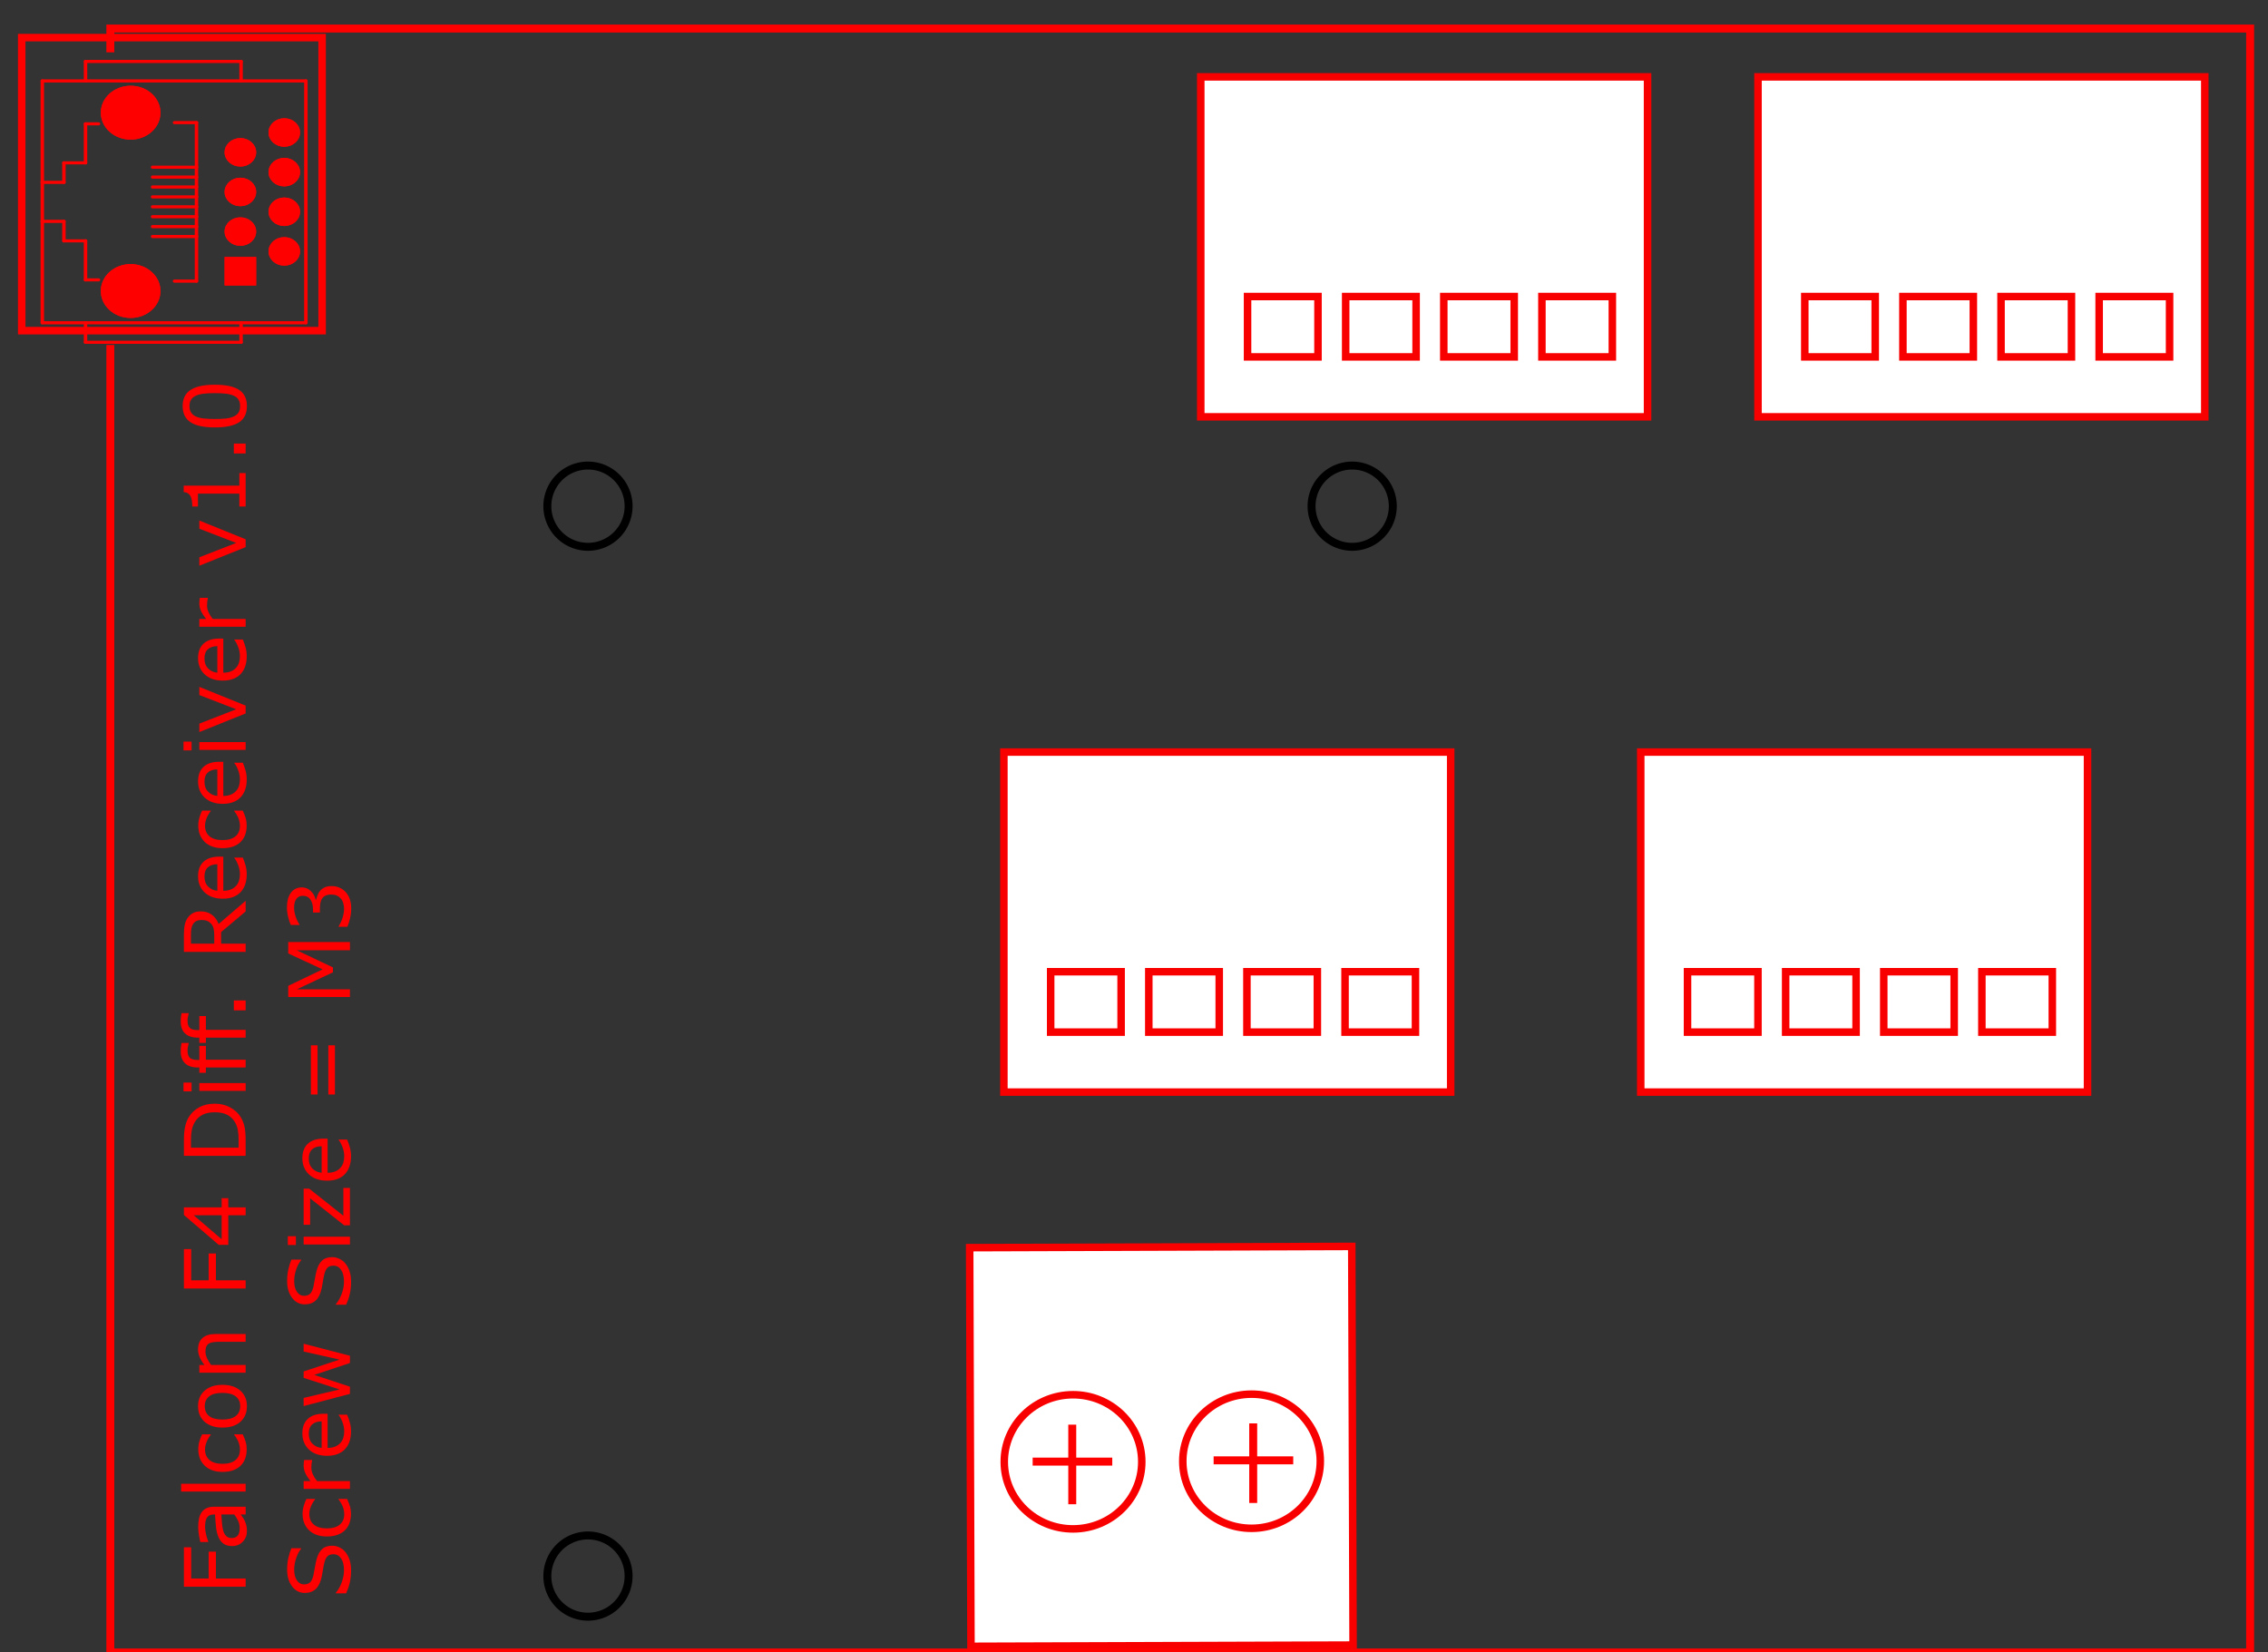 <?xml version="1.0" encoding="UTF-8" standalone="no"?>
<!-- Created with Inkscape (http://www.inkscape.org/) -->

<svg
   xmlns:dc="http://purl.org/dc/elements/1.1/"
   xmlns:cc="http://creativecommons.org/ns#"
   xmlns:rdf="http://www.w3.org/1999/02/22-rdf-syntax-ns#"
   xmlns:svg="http://www.w3.org/2000/svg"
   xmlns="http://www.w3.org/2000/svg"
   xmlns:sodipodi="http://sodipodi.sourceforge.net/DTD/sodipodi-0.dtd"
   xmlns:inkscape="http://www.inkscape.org/namespaces/inkscape"
   width="75.5mm"
   height="55mm"
   viewBox="0 0 75.5 55"
   version="1.1"
   id="svg4529"
   inkscape:version="0.92.1 r15371"
   sodipodi:docname="falcon-differential-receiver_v1.svg">
  <rect x="0" y="0" width="75.5" height="55" fill="#333333" stroke="none"/>
  <defs
     id="defs4523">
    <marker
       style="overflow:visible"
       refY="0"
       refX="0"
       orient="auto"
       id="DistanceX">
      <path
         id="path4533"
         style="stroke:#000000;stroke-width:0.5"
         d="M 3,-3 -3,3 M 0,-5 V 5"
         inkscape:connector-curvature="0" />
    </marker>
    <pattern
       y="0"
       x="0"
       width="8"
       patternUnits="userSpaceOnUse"
       id="Hatch"
       height="8">
      <path
         id="path4536"
         stroke-width="0.25"
         stroke="#000000"
         linecap="square"
         d="M8 4 l-4,4" />
      <path
         id="path4538"
         stroke-width="0.25"
         stroke="#000000"
         linecap="square"
         d="M6 2 l-4,4" />
      <path
         id="path4540"
         stroke-width="0.25"
         stroke="#000000"
         linecap="square"
         d="M4 0 l-4,4" />
    </pattern>
    <symbol
       id="*MODEL_SPACE" />
    <symbol
       id="*PAPER_SPACE" />
    <marker
       style="overflow:visible"
       refY="0"
       refX="0"
       orient="auto"
       id="DistanceX-0">
      <path
         id="path5272"
         style="stroke:#000000;stroke-width:0.5"
         d="M 3,-3 -3,3 M 0,-5 V 5"
         inkscape:connector-curvature="0" />
    </marker>
    <pattern
       y="0"
       x="0"
       width="8"
       patternUnits="userSpaceOnUse"
       id="Hatch-0"
       height="8">
      <path
         id="path5275"
         stroke-width="0.25"
         stroke="#000000"
         linecap="square"
         d="M8 4 l-4,4" />
      <path
         id="path5277"
         stroke-width="0.25"
         stroke="#000000"
         linecap="square"
         d="M6 2 l-4,4" />
      <path
         id="path5279"
         stroke-width="0.25"
         stroke="#000000"
         linecap="square"
         d="M4 0 l-4,4" />
    </pattern>
    <symbol
       id="*MODEL_SPACE-7" />
    <symbol
       id="*PAPER_SPACE-2" />
    <marker
       style="overflow:visible"
       refY="0"
       refX="0"
       orient="auto"
       id="DistanceX-09">
      <path
         id="path5423"
         style="stroke:#000000;stroke-width:0.5"
         d="M 3,-3 -3,3 M 0,-5 V 5"
         inkscape:connector-curvature="0" />
    </marker>
    <pattern
       y="0"
       x="0"
       width="8"
       patternUnits="userSpaceOnUse"
       id="Hatch-5"
       height="8">
      <path
         id="path5426"
         stroke-width="0.25"
         stroke="#000000"
         linecap="square"
         d="M8 4 l-4,4" />
      <path
         id="path5428"
         stroke-width="0.25"
         stroke="#000000"
         linecap="square"
         d="M6 2 l-4,4" />
      <path
         id="path5430"
         stroke-width="0.25"
         stroke="#000000"
         linecap="square"
         d="M4 0 l-4,4" />
    </pattern>
    <symbol
       id="*MODEL_SPACE-8" />
    <symbol
       id="*PAPER_SPACE-4" />
    <marker
       style="overflow:visible"
       refY="0"
       refX="0"
       orient="auto"
       id="DistanceX-4">
      <path
         id="path5486"
         style="stroke:#000000;stroke-width:0.5"
         d="M 3,-3 -3,3 M 0,-5 V 5"
         inkscape:connector-curvature="0" />
    </marker>
    <pattern
       y="0"
       x="0"
       width="8"
       patternUnits="userSpaceOnUse"
       id="Hatch-2"
       height="8">
      <path
         id="path5489"
         stroke-width="0.25"
         stroke="#000000"
         linecap="square"
         d="M8 4 l-4,4" />
      <path
         id="path5491"
         stroke-width="0.25"
         stroke="#000000"
         linecap="square"
         d="M6 2 l-4,4" />
      <path
         id="path5493"
         stroke-width="0.25"
         stroke="#000000"
         linecap="square"
         d="M4 0 l-4,4" />
    </pattern>
    <symbol
       id="*MODEL_SPACE-70" />
    <symbol
       id="*PAPER_SPACE-7" />
  </defs>
  <sodipodi:namedview
     id="base"
     pagecolor="#ffffff"
     bordercolor="#666666"
     borderopacity="1.0"
     inkscape:pageopacity="0.0"
     inkscape:pageshadow="2"
     inkscape:zoom="2.3734375"
     inkscape:cx="203.02443"
     inkscape:cy="152.28461"
     inkscape:document-units="mm"
     inkscape:current-layer="layer1"
     showgrid="true"
     inkscape:measure-start="1322.86,354.286"
     inkscape:measure-end="57.1429,611.429"
     inkscape:window-width="1920"
     inkscape:window-height="1017"
     inkscape:window-x="-8"
     inkscape:window-y="-8"
     inkscape:window-maximized="1"
     objecttolerance="1"
     gridtolerance="1"
     guidetolerance="1">
    <inkscape:grid
       type="xygrid"
       id="grid5317" />
  </sodipodi:namedview>
  <g
     inkscape:label="Layer 1"
     inkscape:groupmode="layer"
     id="layer1"
     transform="translate(0,-242)">
    <g
       id="g5294"
       inkscape:label="0"
       transform="matrix(0.265,0,0,0.265,6.19,-57.982)"
       style="stroke:#000000;stroke-opacity:1">
      <g
         id="g5348"
         transform="rotate(90,148.412,1160.999)">
        <rect
           transform="scale(-1,1)"
           y="1150.536"
           x="-256.606"
           height="56.126"
           width="42.709"
           id="rect4566-7-2"
           style="fill:#ffffff;fill-opacity:1;stroke:#f90000;stroke-width:0.945;stroke-miterlimit:4;stroke-dasharray:none;stroke-dashoffset:0;stroke-opacity:1" />
        <rect
           transform="scale(-1,1)"
           y="1154.958"
           x="-249.075"
           height="8.848"
           width="7.584"
           id="rect4583-84-2"
           style="fill:#ffffff;fill-opacity:1;stroke:#f90000;stroke-width:0.945;stroke-miterlimit:4;stroke-dasharray:none;stroke-dashoffset:0;stroke-opacity:1" />
        <rect
           transform="scale(-1,1)"
           y="1167.284"
           x="-249.075"
           height="8.848"
           width="7.584"
           id="rect4583-5-9-2"
           style="fill:#ffffff;fill-opacity:1;stroke:#f90000;stroke-width:0.945;stroke-miterlimit:4;stroke-dasharray:none;stroke-dashoffset:0;stroke-opacity:1" />
        <rect
           transform="scale(-1,1)"
           y="1179.61"
           x="-249.075"
           height="8.848"
           width="7.584"
           id="rect4583-4-8-3"
           style="fill:#ffffff;fill-opacity:1;stroke:#f90000;stroke-width:0.945;stroke-miterlimit:4;stroke-dasharray:none;stroke-dashoffset:0;stroke-opacity:1" />
        <rect
           transform="scale(-1,1)"
           y="1191.936"
           x="-249.075"
           height="8.848"
           width="7.584"
           id="rect4583-8-1-3"
           style="fill:#ffffff;fill-opacity:1;stroke:#f90000;stroke-width:0.945;stroke-miterlimit:4;stroke-dasharray:none;stroke-dashoffset:0;stroke-opacity:1" />
      </g>
      <g
         style="stroke:#000000;stroke-opacity:1"
         id="g5348-0"
         transform="rotate(90,188.412,1200.999)">
        <rect
           transform="scale(-1,1)"
           y="1150.536"
           x="-256.606"
           height="56.126"
           width="42.709"
           id="rect4566-7-2-8"
           style="fill:#ffffff;fill-opacity:1;stroke:#f90000;stroke-width:0.945;stroke-miterlimit:4;stroke-dasharray:none;stroke-dashoffset:0;stroke-opacity:1" />
        <rect
           transform="scale(-1,1)"
           y="1154.958"
           x="-249.075"
           height="8.848"
           width="7.584"
           id="rect4583-84-2-1"
           style="fill:#ffffff;fill-opacity:1;stroke:#f90000;stroke-width:0.945;stroke-miterlimit:4;stroke-dasharray:none;stroke-dashoffset:0;stroke-opacity:1" />
        <rect
           transform="scale(-1,1)"
           y="1167.284"
           x="-249.075"
           height="8.848"
           width="7.584"
           id="rect4583-5-9-2-4"
           style="fill:#ffffff;fill-opacity:1;stroke:#f90000;stroke-width:0.945;stroke-miterlimit:4;stroke-dasharray:none;stroke-dashoffset:0;stroke-opacity:1" />
        <rect
           transform="scale(-1,1)"
           y="1179.61"
           x="-249.075"
           height="8.848"
           width="7.584"
           id="rect4583-4-8-3-3"
           style="fill:#ffffff;fill-opacity:1;stroke:#f90000;stroke-width:0.945;stroke-miterlimit:4;stroke-dasharray:none;stroke-dashoffset:0;stroke-opacity:1" />
        <rect
           transform="scale(-1,1)"
           y="1191.936"
           x="-249.075"
           height="8.848"
           width="7.584"
           id="rect4583-8-1-3-4"
           style="fill:#ffffff;fill-opacity:1;stroke:#f90000;stroke-width:0.945;stroke-miterlimit:4;stroke-dasharray:none;stroke-dashoffset:0;stroke-opacity:1" />
      </g>
      <g
         style="stroke:#000000;stroke-opacity:1"
         id="g5348-4"
         transform="rotate(90,203.188,1130.954)">
        <rect
           transform="scale(-1,1)"
           y="1150.536"
           x="-256.606"
           height="56.126"
           width="42.709"
           id="rect4566-7-2-2"
           style="fill:#ffffff;fill-opacity:1;stroke:#f90000;stroke-width:0.945;stroke-miterlimit:4;stroke-dasharray:none;stroke-dashoffset:0;stroke-opacity:1" />
        <rect
           transform="scale(-1,1)"
           y="1154.958"
           x="-249.075"
           height="8.848"
           width="7.584"
           id="rect4583-84-2-18"
           style="fill:#ffffff;fill-opacity:1;stroke:#f90000;stroke-width:0.945;stroke-miterlimit:4;stroke-dasharray:none;stroke-dashoffset:0;stroke-opacity:1" />
        <rect
           transform="scale(-1,1)"
           y="1167.284"
           x="-249.075"
           height="8.848"
           width="7.584"
           id="rect4583-5-9-2-0"
           style="fill:#ffffff;fill-opacity:1;stroke:#f90000;stroke-width:0.945;stroke-miterlimit:4;stroke-dasharray:none;stroke-dashoffset:0;stroke-opacity:1" />
        <rect
           transform="scale(-1,1)"
           y="1179.61"
           x="-249.075"
           height="8.848"
           width="7.584"
           id="rect4583-4-8-3-5"
           style="fill:#ffffff;fill-opacity:1;stroke:#f90000;stroke-width:0.945;stroke-miterlimit:4;stroke-dasharray:none;stroke-dashoffset:0;stroke-opacity:1" />
        <rect
           transform="scale(-1,1)"
           y="1191.936"
           x="-249.075"
           height="8.848"
           width="7.584"
           id="rect4583-8-1-3-0"
           style="fill:#ffffff;fill-opacity:1;stroke:#f90000;stroke-width:0.945;stroke-miterlimit:4;stroke-dasharray:none;stroke-dashoffset:0;stroke-opacity:1" />
      </g>
      <g
         style="stroke:#000000;stroke-opacity:1"
         id="g5348-0-8"
         transform="rotate(90,238.188,1165.954)">
        <rect
           transform="scale(-1,1)"
           y="1150.536"
           x="-256.606"
           height="56.126"
           width="42.709"
           id="rect4566-7-2-8-0"
           style="fill:#ffffff;fill-opacity:1;stroke:#f90000;stroke-width:0.945;stroke-miterlimit:4;stroke-dasharray:none;stroke-dashoffset:0;stroke-opacity:1" />
        <rect
           transform="scale(-1,1)"
           y="1154.958"
           x="-249.075"
           height="8.848"
           width="7.584"
           id="rect4583-84-2-1-1"
           style="fill:#ffffff;fill-opacity:1;stroke:#f90000;stroke-width:0.945;stroke-miterlimit:4;stroke-dasharray:none;stroke-dashoffset:0;stroke-opacity:1" />
        <rect
           transform="scale(-1,1)"
           y="1167.284"
           x="-249.075"
           height="8.848"
           width="7.584"
           id="rect4583-5-9-2-4-0"
           style="fill:#ffffff;fill-opacity:1;stroke:#f90000;stroke-width:0.945;stroke-miterlimit:4;stroke-dasharray:none;stroke-dashoffset:0;stroke-opacity:1" />
        <rect
           transform="scale(-1,1)"
           y="1179.61"
           x="-249.075"
           height="8.848"
           width="7.584"
           id="rect4583-4-8-3-3-7"
           style="fill:#ffffff;fill-opacity:1;stroke:#f90000;stroke-width:0.945;stroke-miterlimit:4;stroke-dasharray:none;stroke-dashoffset:0;stroke-opacity:1" />
        <rect
           transform="scale(-1,1)"
           y="1191.936"
           x="-249.075"
           height="8.848"
           width="7.584"
           id="rect4583-8-1-3-4-7"
           style="fill:#ffffff;fill-opacity:1;stroke:#f90000;stroke-width:0.945;stroke-miterlimit:4;stroke-dasharray:none;stroke-dashoffset:0;stroke-opacity:1" />
      </g>
      <g
         transform="matrix(0,-1.96,-2.171,0,-34.52,1222.084)"
         style="fill:#ff0000;fill-opacity:1;stroke:#ff0000;stroke-width:0.2;stroke-miterlimit:4;stroke-dasharray:none;stroke-opacity:1"
         id="g40329-5-6">
        <title
           id="title40145-63-6">PART J5</title>
        <line
           id="line40151-4-2"
           style="fill:#ff0000;fill-opacity:1;stroke:#ff0000;stroke-width:0.2;stroke-linecap:round;stroke-miterlimit:4;stroke-dasharray:none;stroke-opacity:1"
           y2="-22.84"
           x2="25.27"
           y1="-22.84"
           x1="40.77"
           class="l21" />
        <line
           id="line40153-7-2"
           style="fill:#ff0000;fill-opacity:1;stroke:#ff0000;stroke-width:0.2;stroke-linecap:round;stroke-miterlimit:4;stroke-dasharray:none;stroke-opacity:1"
           y2="-19.09"
           x2="25.27"
           y1="-22.84"
           x1="25.27"
           class="l21" />
        <line
           id="line40155-2-2"
           style="fill:#ff0000;fill-opacity:1;stroke:#ff0000;stroke-width:0.2;stroke-linecap:round;stroke-miterlimit:4;stroke-dasharray:none;stroke-opacity:1"
           y2="-10.09"
           x2="25.27"
           y1="-19.09"
           x1="25.27"
           class="l21" />
        <line
           id="line40157-0-3"
           style="fill:#ff0000;fill-opacity:1;stroke:#ff0000;stroke-width:0.2;stroke-linecap:round;stroke-miterlimit:4;stroke-dasharray:none;stroke-opacity:1"
           y2="-7.59"
           x2="25.27"
           y1="-10.09"
           x1="25.27"
           class="l21" />
        <line
           id="line40159-4-6"
           style="fill:#ff0000;fill-opacity:1;stroke:#ff0000;stroke-width:0.2;stroke-linecap:round;stroke-miterlimit:4;stroke-dasharray:none;stroke-opacity:1"
           y2="-10.09"
           x2="40.77"
           y1="-7.59"
           x1="40.77"
           class="l21" />
        <line
           id="line40161-8-4"
           style="fill:#ff0000;fill-opacity:1;stroke:#ff0000;stroke-width:0.2;stroke-linecap:round;stroke-miterlimit:4;stroke-dasharray:none;stroke-opacity:1"
           y2="-19.09"
           x2="40.77"
           y1="-10.09"
           x1="40.77"
           class="l21" />
        <line
           id="line40163-5-6"
           style="fill:#ff0000;fill-opacity:1;stroke:#ff0000;stroke-width:0.2;stroke-linecap:round;stroke-miterlimit:4;stroke-dasharray:none;stroke-opacity:1"
           y2="-22.84"
           x2="40.77"
           y1="-19.09"
           x1="40.77"
           class="l21" />
        <line
           id="line40165-1-3"
           style="fill:#ff0000;fill-opacity:1;stroke:#ff0000;stroke-width:0.2;stroke-linecap:round;stroke-miterlimit:4;stroke-dasharray:none;stroke-opacity:1"
           y2="-7.59"
           x2="34.27"
           y1="-7.59"
           x1="40.77"
           class="l21" />
        <line
           id="line40167-15-2"
           style="fill:#ff0000;fill-opacity:1;stroke:#ff0000;stroke-width:0.2;stroke-linecap:round;stroke-miterlimit:4;stroke-dasharray:none;stroke-opacity:1"
           y2="-7.59"
           x2="31.77"
           y1="-7.59"
           x1="34.27"
           class="l21" />
        <line
           id="line40169-8-5"
           style="fill:#ff0000;fill-opacity:1;stroke:#ff0000;stroke-width:0.2;stroke-linecap:round;stroke-miterlimit:4;stroke-dasharray:none;stroke-opacity:1"
           y2="-7.59"
           x2="25.27"
           y1="-7.59"
           x1="31.77"
           class="l21" />
        <line
           id="line40171-7-6"
           style="fill:#ff0000;fill-opacity:1;stroke:#ff0000;stroke-width:0.2;stroke-linecap:round;stroke-miterlimit:4;stroke-dasharray:none;stroke-opacity:1"
           y2="-8.84"
           x2="34.27"
           y1="-7.59"
           x1="34.27"
           class="l21" />
        <line
           id="line40173-7-6"
           style="fill:#ff0000;fill-opacity:1;stroke:#ff0000;stroke-width:0.2;stroke-linecap:round;stroke-miterlimit:4;stroke-dasharray:none;stroke-opacity:1"
           y2="-8.84"
           x2="31.77"
           y1="-7.59"
           x1="31.77"
           class="l21" />
        <line
           id="line40175-7-5"
           style="fill:#ff0000;fill-opacity:1;stroke:#ff0000;stroke-width:0.2;stroke-linecap:round;stroke-miterlimit:4;stroke-dasharray:none;stroke-opacity:1"
           y2="-8.84"
           x2="30.52"
           y1="-8.84"
           x1="31.77"
           class="l21" />
        <line
           id="line40177-8-5"
           style="fill:#ff0000;fill-opacity:1;stroke:#ff0000;stroke-width:0.2;stroke-linecap:round;stroke-miterlimit:4;stroke-dasharray:none;stroke-opacity:1"
           y2="-10.09"
           x2="30.52"
           y1="-8.84"
           x1="30.52"
           class="l21" />
        <line
           id="line40179-9-6"
           style="fill:#ff0000;fill-opacity:1;stroke:#ff0000;stroke-width:0.2;stroke-linecap:round;stroke-miterlimit:4;stroke-dasharray:none;stroke-opacity:1"
           y2="-10.09"
           x2="28.02"
           y1="-10.09"
           x1="30.52"
           class="l21" />
        <line
           id="line40181-6-4"
           style="fill:#ff0000;fill-opacity:1;stroke:#ff0000;stroke-width:0.2;stroke-linecap:round;stroke-miterlimit:4;stroke-dasharray:none;stroke-opacity:1"
           y2="-16.51"
           x2="30.798"
           y1="-16.51"
           x1="27.94"
           class="l21" />
        <line
           id="line40183-4-2"
           style="fill:#ff0000;fill-opacity:1;stroke:#ff0000;stroke-width:0.2;stroke-linecap:round;stroke-miterlimit:4;stroke-dasharray:none;stroke-opacity:1"
           y2="-16.51"
           x2="31.433"
           y1="-16.51"
           x1="30.798"
           class="l21" />
        <line
           id="line40185-8-9"
           style="fill:#ff0000;fill-opacity:1;stroke:#ff0000;stroke-width:0.2;stroke-linecap:round;stroke-miterlimit:4;stroke-dasharray:none;stroke-opacity:1"
           y2="-16.51"
           x2="32.068"
           y1="-16.51"
           x1="31.433"
           class="l21" />
        <line
           id="line40187-76-9"
           style="fill:#ff0000;fill-opacity:1;stroke:#ff0000;stroke-width:0.2;stroke-linecap:round;stroke-miterlimit:4;stroke-dasharray:none;stroke-opacity:1"
           y2="-16.51"
           x2="32.702"
           y1="-16.51"
           x1="32.068"
           class="l21" />
        <line
           id="line40189-3-4"
           style="fill:#ff0000;fill-opacity:1;stroke:#ff0000;stroke-width:0.2;stroke-linecap:round;stroke-miterlimit:4;stroke-dasharray:none;stroke-opacity:1"
           y2="-16.51"
           x2="33.338"
           y1="-16.51"
           x1="32.702"
           class="l21" />
        <line
           id="line40191-73-5"
           style="fill:#ff0000;fill-opacity:1;stroke:#ff0000;stroke-width:0.2;stroke-linecap:round;stroke-miterlimit:4;stroke-dasharray:none;stroke-opacity:1"
           y2="-16.51"
           x2="33.972"
           y1="-16.51"
           x1="33.338"
           class="l21" />
        <line
           id="line40193-9-3"
           style="fill:#ff0000;fill-opacity:1;stroke:#ff0000;stroke-width:0.2;stroke-linecap:round;stroke-miterlimit:4;stroke-dasharray:none;stroke-opacity:1"
           y2="-16.51"
           x2="34.607"
           y1="-16.51"
           x1="33.972"
           class="l21" />
        <line
           id="line40195-0-8"
           style="fill:#ff0000;fill-opacity:1;stroke:#ff0000;stroke-width:0.2;stroke-linecap:round;stroke-miterlimit:4;stroke-dasharray:none;stroke-opacity:1"
           y2="-16.51"
           x2="38.1"
           y1="-16.51"
           x1="35.242"
           class="l21" />
        <line
           id="line40197-2-2"
           style="fill:#ff0000;fill-opacity:1;stroke:#ff0000;stroke-width:0.2;stroke-linecap:round;stroke-miterlimit:4;stroke-dasharray:none;stroke-opacity:1"
           y2="-10.09"
           x2="35.52"
           y1="-10.09"
           x1="38.02"
           class="l21" />
        <line
           id="line40199-2-3"
           style="fill:#ff0000;fill-opacity:1;stroke:#ff0000;stroke-width:0.2;stroke-linecap:round;stroke-miterlimit:4;stroke-dasharray:none;stroke-opacity:1"
           y2="-8.84"
           x2="35.52"
           y1="-10.09"
           x1="35.52"
           class="l21" />
        <line
           id="line40201-0-9"
           style="fill:#ff0000;fill-opacity:1;stroke:#ff0000;stroke-width:0.2;stroke-linecap:round;stroke-miterlimit:4;stroke-dasharray:none;stroke-opacity:1"
           y2="-8.84"
           x2="34.27"
           y1="-8.84"
           x1="35.52"
           class="l21" />
        <line
           id="line40203-7-3"
           style="fill:#ff0000;fill-opacity:1;stroke:#ff0000;stroke-width:0.2;stroke-linecap:round;stroke-miterlimit:4;stroke-dasharray:none;stroke-opacity:1"
           y2="-16.51"
           x2="33.338"
           y1="-13.97"
           x1="33.338"
           class="l21" />
        <line
           id="line40205-1-9"
           style="fill:#ff0000;fill-opacity:1;stroke:#ff0000;stroke-width:0.2;stroke-linecap:round;stroke-miterlimit:4;stroke-dasharray:none;stroke-opacity:1"
           y2="-16.51"
           x2="32.702"
           y1="-13.97"
           x1="32.702"
           class="l21" />
        <line
           id="line40207-9-3"
           style="fill:#ff0000;fill-opacity:1;stroke:#ff0000;stroke-width:0.2;stroke-linecap:round;stroke-miterlimit:4;stroke-dasharray:none;stroke-opacity:1"
           y2="-16.51"
           x2="32.068"
           y1="-13.97"
           x1="32.068"
           class="l21" />
        <line
           id="line40209-7-8"
           style="fill:#ff0000;fill-opacity:1;stroke:#ff0000;stroke-width:0.2;stroke-linecap:round;stroke-miterlimit:4;stroke-dasharray:none;stroke-opacity:1"
           y2="-16.51"
           x2="31.433"
           y1="-13.97"
           x1="31.433"
           class="l21" />
        <line
           id="line40211-5-1"
           style="fill:#ff0000;fill-opacity:1;stroke:#ff0000;stroke-width:0.2;stroke-linecap:round;stroke-miterlimit:4;stroke-dasharray:none;stroke-opacity:1"
           y2="-16.51"
           x2="30.798"
           y1="-13.97"
           x1="30.798"
           class="l21" />
        <line
           id="line40213-7-4"
           style="fill:#ff0000;fill-opacity:1;stroke:#ff0000;stroke-width:0.2;stroke-linecap:round;stroke-miterlimit:4;stroke-dasharray:none;stroke-opacity:1"
           y2="-16.51"
           x2="33.972"
           y1="-13.97"
           x1="33.972"
           class="l21" />
        <line
           id="line40215-9-8"
           style="fill:#ff0000;fill-opacity:1;stroke:#ff0000;stroke-width:0.2;stroke-linecap:round;stroke-miterlimit:4;stroke-dasharray:none;stroke-opacity:1"
           y2="-16.51"
           x2="34.607"
           y1="-13.97"
           x1="34.607"
           class="l21" />
        <line
           id="line40217-7-0"
           style="fill:#ff0000;fill-opacity:1;stroke:#ff0000;stroke-width:0.2;stroke-linecap:round;stroke-miterlimit:4;stroke-dasharray:none;stroke-opacity:1"
           y2="-16.51"
           x2="35.242"
           y1="-16.51"
           x1="34.607"
           class="l21" />
        <line
           id="line40219-5-6"
           style="fill:#ff0000;fill-opacity:1;stroke:#ff0000;stroke-width:0.2;stroke-linecap:round;stroke-miterlimit:4;stroke-dasharray:none;stroke-opacity:1"
           y2="-13.97"
           x2="35.242"
           y1="-16.51"
           x1="35.242"
           class="l21" />
        <line
           id="line40221-9-2"
           style="fill:#ff0000;fill-opacity:1;stroke:#ff0000;stroke-width:0.2;stroke-linecap:round;stroke-miterlimit:4;stroke-dasharray:none;stroke-opacity:1"
           y2="-15.24"
           x2="38.1"
           y1="-16.51"
           x1="38.1"
           class="l21" />
        <line
           id="line40223-5-6"
           style="fill:#ff0000;fill-opacity:1;stroke:#ff0000;stroke-width:0.2;stroke-linecap:round;stroke-miterlimit:4;stroke-dasharray:none;stroke-opacity:1"
           y2="-15.24"
           x2="27.94"
           y1="-16.51"
           x1="27.94"
           class="l21" />
        <line
           id="line40225-13-2"
           style="fill:#ff0000;fill-opacity:1;stroke:#ff0000;stroke-width:0.2;stroke-linecap:round;stroke-miterlimit:4;stroke-dasharray:none;stroke-opacity:1"
           y2="-10.84"
           x2="28.02"
           y1="-10.09"
           x1="28.02"
           class="l21" />
        <line
           id="line40227-7-1"
           style="fill:#ff0000;fill-opacity:1;stroke:#ff0000;stroke-width:0.2;stroke-linecap:round;stroke-miterlimit:4;stroke-dasharray:none;stroke-opacity:1"
           y2="-10.84"
           x2="38.02"
           y1="-10.09"
           x1="38.02"
           class="l21" />
        <line
           id="line40229-3-0"
           style="fill:#ff0000;fill-opacity:1;stroke:#ff0000;stroke-width:0.2;stroke-linecap:round;stroke-miterlimit:4;stroke-dasharray:none;stroke-opacity:1"
           y2="-10.09"
           x2="42.02"
           y1="-10.09"
           x1="40.77"
           class="l21" />
        <line
           id="line40231-8-2"
           style="fill:#ff0000;fill-opacity:1;stroke:#ff0000;stroke-width:0.2;stroke-linecap:round;stroke-miterlimit:4;stroke-dasharray:none;stroke-opacity:1"
           y2="-19.09"
           x2="42.02"
           y1="-10.09"
           x1="42.02"
           class="l21" />
        <line
           id="line40233-4-8"
           style="fill:#ff0000;fill-opacity:1;stroke:#ff0000;stroke-width:0.2;stroke-linecap:round;stroke-miterlimit:4;stroke-dasharray:none;stroke-opacity:1"
           y2="-19.09"
           x2="40.77"
           y1="-19.09"
           x1="42.02"
           class="l21" />
        <line
           id="line40235-8-3"
           style="fill:#ff0000;fill-opacity:1;stroke:#ff0000;stroke-width:0.2;stroke-linecap:round;stroke-miterlimit:4;stroke-dasharray:none;stroke-opacity:1"
           y2="-19.09"
           x2="24.02"
           y1="-19.09"
           x1="25.27"
           class="l21" />
        <line
           id="line40237-1-6"
           style="fill:#ff0000;fill-opacity:1;stroke:#ff0000;stroke-width:0.2;stroke-linecap:round;stroke-miterlimit:4;stroke-dasharray:none;stroke-opacity:1"
           y2="-10.09"
           x2="24.02"
           y1="-19.09"
           x1="24.02"
           class="l21" />
        <line
           id="line40239-5-7"
           style="fill:#ff0000;fill-opacity:1;stroke:#ff0000;stroke-width:0.2;stroke-linecap:round;stroke-miterlimit:4;stroke-dasharray:none;stroke-opacity:1"
           y2="-10.09"
           x2="25.27"
           y1="-10.09"
           x1="24.02"
           class="l21" />
        <rect
           style="fill:#ff0000;fill-opacity:1;stroke:#ff0000;stroke-width:0.2;stroke-miterlimit:4;stroke-dasharray:none;stroke-opacity:1"
           id="rect40241-9-3"
           transform="rotate(-180,14.287,-9.525)"
           height="1.626"
           width="1.626"
           y="-0.813"
           x="-0.813"
           class="l29" />
        <rect
           style="fill:#ff0000;fill-opacity:1;stroke:#ff0000;stroke-width:0.2;stroke-miterlimit:4;stroke-dasharray:none;stroke-opacity:1"
           id="rect40243-5-0"
           transform="rotate(-180,14.287,-9.525)"
           height="1.626"
           width="1.626"
           y="-0.813"
           x="-0.813"
           class="l30" />
        <rect
           style="fill:#ff0000;fill-opacity:1;stroke:#ff0000;stroke-width:0.2;stroke-miterlimit:4;stroke-dasharray:none;stroke-opacity:1"
           id="rect40245-4-5"
           transform="rotate(-180,14.287,-9.525)"
           height="1.422"
           width="1.422"
           y="-0.711"
           x="-0.711"
           class="l1" />
        <rect
           style="fill:#ff0000;fill-opacity:1;stroke:#ff0000;stroke-width:0.2;stroke-miterlimit:4;stroke-dasharray:none;stroke-opacity:1"
           id="rect40247-07-0"
           transform="rotate(-180,14.287,-9.525)"
           height="1.422"
           width="1.422"
           y="-0.711"
           x="-0.711"
           class="l16" />
        <circle
           style="fill:#ff0000;fill-opacity:1;stroke:#ff0000;stroke-width:0.2;stroke-miterlimit:4;stroke-dasharray:none;stroke-opacity:1"
           id="circle40249-5-5"
           r="0.406"
           cy="-19.05"
           cx="28.575"
           class="j44" />
        <circle
           style="fill:#ff0000;fill-opacity:1;stroke:#ff0000;stroke-width:0.2;stroke-miterlimit:4;stroke-dasharray:none;stroke-opacity:1"
           id="circle40251-84-3"
           r="0.813"
           cy="-21.59"
           cx="29.845"
           class="j29" />
        <circle
           style="fill:#ff0000;fill-opacity:1;stroke:#ff0000;stroke-width:0.2;stroke-miterlimit:4;stroke-dasharray:none;stroke-opacity:1"
           id="circle40253-1-8"
           r="0.813"
           cy="-21.59"
           cx="29.845"
           class="j30" />
        <circle
           style="fill:#ff0000;fill-opacity:1;stroke:#ff0000;stroke-width:0.2;stroke-miterlimit:4;stroke-dasharray:none;stroke-opacity:1"
           id="circle40255-96-1"
           r="0.711"
           cy="-21.59"
           cx="29.845"
           class="j1" />
        <circle
           style="fill:#ff0000;fill-opacity:1;stroke:#ff0000;stroke-width:0.2;stroke-miterlimit:4;stroke-dasharray:none;stroke-opacity:1"
           id="circle40257-5-8"
           r="0.711"
           cy="-21.59"
           cx="29.845"
           class="j16" />
        <circle
           style="fill:#ff0000;fill-opacity:1;stroke:#ff0000;stroke-width:0.2;stroke-miterlimit:4;stroke-dasharray:none;stroke-opacity:1"
           id="circle40259-3-3"
           r="0.406"
           cy="-21.59"
           cx="29.845"
           class="j44" />
        <circle
           style="fill:#ff0000;fill-opacity:1;stroke:#ff0000;stroke-width:0.2;stroke-miterlimit:4;stroke-dasharray:none;stroke-opacity:1"
           id="circle40261-2-8"
           r="0.813"
           cy="-19.05"
           cx="31.115"
           class="j29" />
        <circle
           style="fill:#ff0000;fill-opacity:1;stroke:#ff0000;stroke-width:0.2;stroke-miterlimit:4;stroke-dasharray:none;stroke-opacity:1"
           id="circle40263-8-0"
           r="0.813"
           cy="-19.05"
           cx="31.115"
           class="j30" />
        <circle
           style="fill:#ff0000;fill-opacity:1;stroke:#ff0000;stroke-width:0.2;stroke-miterlimit:4;stroke-dasharray:none;stroke-opacity:1"
           id="circle40265-1-5"
           r="0.711"
           cy="-19.05"
           cx="31.115"
           class="j1" />
        <circle
           style="fill:#ff0000;fill-opacity:1;stroke:#ff0000;stroke-width:0.2;stroke-miterlimit:4;stroke-dasharray:none;stroke-opacity:1"
           id="circle40267-08-8"
           r="0.711"
           cy="-19.05"
           cx="31.115"
           class="j16" />
        <circle
           style="fill:#ff0000;fill-opacity:1;stroke:#ff0000;stroke-width:0.2;stroke-miterlimit:4;stroke-dasharray:none;stroke-opacity:1"
           id="circle40269-9-0"
           r="0.406"
           cy="-19.05"
           cx="31.115"
           class="j44" />
        <circle
           style="fill:#ff0000;fill-opacity:1;stroke:#ff0000;stroke-width:0.2;stroke-miterlimit:4;stroke-dasharray:none;stroke-opacity:1"
           id="circle40271-8-0"
           r="0.813"
           cy="-21.59"
           cx="32.385"
           class="j29" />
        <circle
           style="fill:#ff0000;fill-opacity:1;stroke:#ff0000;stroke-width:0.2;stroke-miterlimit:4;stroke-dasharray:none;stroke-opacity:1"
           id="circle40273-02-4"
           r="0.813"
           cy="-21.59"
           cx="32.385"
           class="j30" />
        <circle
           style="fill:#ff0000;fill-opacity:1;stroke:#ff0000;stroke-width:0.2;stroke-miterlimit:4;stroke-dasharray:none;stroke-opacity:1"
           id="circle40275-4-5"
           r="0.711"
           cy="-21.59"
           cx="32.385"
           class="j1" />
        <circle
           style="fill:#ff0000;fill-opacity:1;stroke:#ff0000;stroke-width:0.2;stroke-miterlimit:4;stroke-dasharray:none;stroke-opacity:1"
           id="circle40277-93-4"
           r="0.711"
           cy="-21.59"
           cx="32.385"
           class="j16" />
        <circle
           style="fill:#ff0000;fill-opacity:1;stroke:#ff0000;stroke-width:0.2;stroke-miterlimit:4;stroke-dasharray:none;stroke-opacity:1"
           id="circle40279-2-8"
           r="0.406"
           cy="-21.59"
           cx="32.385"
           class="j44" />
        <circle
           style="fill:#ff0000;fill-opacity:1;stroke:#ff0000;stroke-width:0.2;stroke-miterlimit:4;stroke-dasharray:none;stroke-opacity:1"
           id="circle40281-9-3"
           r="0.813"
           cy="-19.05"
           cx="33.655"
           class="j29" />
        <circle
           style="fill:#ff0000;fill-opacity:1;stroke:#ff0000;stroke-width:0.2;stroke-miterlimit:4;stroke-dasharray:none;stroke-opacity:1"
           id="circle40283-3-8"
           r="0.813"
           cy="-19.05"
           cx="33.655"
           class="j30" />
        <circle
           style="fill:#ff0000;fill-opacity:1;stroke:#ff0000;stroke-width:0.2;stroke-miterlimit:4;stroke-dasharray:none;stroke-opacity:1"
           id="circle40285-6-5"
           r="0.711"
           cy="-19.05"
           cx="33.655"
           class="j1" />
        <circle
           style="fill:#ff0000;fill-opacity:1;stroke:#ff0000;stroke-width:0.2;stroke-miterlimit:4;stroke-dasharray:none;stroke-opacity:1"
           id="circle40287-6-0"
           r="0.711"
           cy="-19.05"
           cx="33.655"
           class="j16" />
        <circle
           style="fill:#ff0000;fill-opacity:1;stroke:#ff0000;stroke-width:0.2;stroke-miterlimit:4;stroke-dasharray:none;stroke-opacity:1"
           id="circle40289-7-0"
           r="0.406"
           cy="-19.05"
           cx="33.655"
           class="j44" />
        <circle
           style="fill:#ff0000;fill-opacity:1;stroke:#ff0000;stroke-width:0.2;stroke-miterlimit:4;stroke-dasharray:none;stroke-opacity:1"
           id="circle40291-51-7"
           r="0.813"
           cy="-21.59"
           cx="34.925"
           class="j29" />
        <circle
           style="fill:#ff0000;fill-opacity:1;stroke:#ff0000;stroke-width:0.2;stroke-miterlimit:4;stroke-dasharray:none;stroke-opacity:1"
           id="circle40293-2-7"
           r="0.813"
           cy="-21.59"
           cx="34.925"
           class="j30" />
        <circle
           style="fill:#ff0000;fill-opacity:1;stroke:#ff0000;stroke-width:0.2;stroke-miterlimit:4;stroke-dasharray:none;stroke-opacity:1"
           id="circle40295-6-2"
           r="0.711"
           cy="-21.59"
           cx="34.925"
           class="j1" />
        <circle
           style="fill:#ff0000;fill-opacity:1;stroke:#ff0000;stroke-width:0.2;stroke-miterlimit:4;stroke-dasharray:none;stroke-opacity:1"
           id="circle40297-6-2"
           r="0.711"
           cy="-21.59"
           cx="34.925"
           class="j16" />
        <circle
           style="fill:#ff0000;fill-opacity:1;stroke:#ff0000;stroke-width:0.2;stroke-miterlimit:4;stroke-dasharray:none;stroke-opacity:1"
           id="circle40299-94-3"
           r="0.406"
           cy="-21.59"
           cx="34.925"
           class="j44" />
        <circle
           style="fill:#ff0000;fill-opacity:1;stroke:#ff0000;stroke-width:0.2;stroke-miterlimit:4;stroke-dasharray:none;stroke-opacity:1"
           id="circle40301-61-4"
           r="0.813"
           cy="-19.05"
           cx="36.195"
           class="j29" />
        <circle
           style="fill:#ff0000;fill-opacity:1;stroke:#ff0000;stroke-width:0.2;stroke-miterlimit:4;stroke-dasharray:none;stroke-opacity:1"
           id="circle40303-2-7"
           r="0.813"
           cy="-19.05"
           cx="36.195"
           class="j30" />
        <circle
           style="fill:#ff0000;fill-opacity:1;stroke:#ff0000;stroke-width:0.2;stroke-miterlimit:4;stroke-dasharray:none;stroke-opacity:1"
           id="circle40305-5-5"
           r="0.711"
           cy="-19.05"
           cx="36.195"
           class="j1" />
        <circle
           style="fill:#ff0000;fill-opacity:1;stroke:#ff0000;stroke-width:0.2;stroke-miterlimit:4;stroke-dasharray:none;stroke-opacity:1"
           id="circle40307-60-2"
           r="0.711"
           cy="-19.05"
           cx="36.195"
           class="j16" />
        <circle
           style="fill:#ff0000;fill-opacity:1;stroke:#ff0000;stroke-width:0.2;stroke-miterlimit:4;stroke-dasharray:none;stroke-opacity:1"
           id="circle40309-00-5"
           r="0.406"
           cy="-19.05"
           cx="36.195"
           class="j44" />
        <circle
           style="fill:#ff0000;fill-opacity:1;stroke:#ff0000;stroke-width:0.2;stroke-miterlimit:4;stroke-dasharray:none;stroke-opacity:1"
           id="circle40311-0-4"
           r="0.813"
           cy="-21.59"
           cx="37.465"
           class="j29" />
        <circle
           style="fill:#ff0000;fill-opacity:1;stroke:#ff0000;stroke-width:0.2;stroke-miterlimit:4;stroke-dasharray:none;stroke-opacity:1"
           id="circle40313-6-2"
           r="0.813"
           cy="-21.59"
           cx="37.465"
           class="j30" />
        <circle
           style="fill:#ff0000;fill-opacity:1;stroke:#ff0000;stroke-width:0.2;stroke-miterlimit:4;stroke-dasharray:none;stroke-opacity:1"
           id="circle40315-8-4"
           r="0.711"
           cy="-21.59"
           cx="37.465"
           class="j1" />
        <circle
           style="fill:#ff0000;fill-opacity:1;stroke:#ff0000;stroke-width:0.2;stroke-miterlimit:4;stroke-dasharray:none;stroke-opacity:1"
           id="circle40317-0-2"
           r="0.711"
           cy="-21.59"
           cx="37.465"
           class="j16" />
        <circle
           style="fill:#ff0000;fill-opacity:1;stroke:#ff0000;stroke-width:0.2;stroke-miterlimit:4;stroke-dasharray:none;stroke-opacity:1"
           id="circle40319-2-4"
           r="0.406"
           cy="-21.59"
           cx="37.465"
           class="j44" />
        <circle
           id="circle40321-85-5"
           style="fill:#ff0000;fill-opacity:1;stroke:#ff0000;stroke-width:0.2;stroke-miterlimit:4;stroke-dasharray:none;stroke-opacity:1"
           r="1.626"
           cy="-12.7"
           cx="27.305"
           class="l20" />
        <circle
           style="fill:#ff0000;fill-opacity:1;stroke:#ff0000;stroke-width:0.2;stroke-miterlimit:4;stroke-dasharray:none;stroke-opacity:1"
           id="circle40323-2-0"
           r="1.626"
           cy="-12.7"
           cx="27.305"
           class="j45" />
        <circle
           id="circle40325-57-0"
           style="fill:#ff0000;fill-opacity:1;stroke:#ff0000;stroke-width:0.2;stroke-miterlimit:4;stroke-dasharray:none;stroke-opacity:1"
           r="1.626"
           cy="-12.7"
           cx="38.735"
           class="l20" />
        <circle
           style="fill:#ff0000;fill-opacity:1;stroke:#ff0000;stroke-width:0.2;stroke-miterlimit:4;stroke-dasharray:none;stroke-opacity:1"
           id="circle40327-9-4"
           r="1.626"
           cy="-12.7"
           cx="38.735"
           class="j45" />
      </g>
      <g
         id="g5656"
         transform="translate(-16)">
        <rect
           transform="rotate(179.812)"
           y="-1339.188"
           x="-158.222"
           height="50.079"
           width="48"
           id="rect4539"
           style="fill:#ffffff;fill-opacity:1;stroke:#f90000;stroke-width:0.945;stroke-miterlimit:4;stroke-dasharray:none;stroke-dashoffset:0;stroke-opacity:1" />
        <ellipse
           transform="rotate(179.812)"
           ry="8.427"
           rx="8.637"
           cy="-1316.053"
           cx="-145.543"
           id="path4549"
           style="fill:#ffffff;fill-opacity:1;stroke:#f90000;stroke-width:0.945;stroke-miterlimit:4;stroke-dasharray:none;stroke-dashoffset:0;stroke-opacity:1" />
        <ellipse
           transform="rotate(179.812)"
           ry="8.427"
           rx="8.637"
           cy="-1316.053"
           cx="-123.117"
           id="path4549-2"
           style="fill:#ffffff;fill-opacity:1;stroke:#f90000;stroke-width:0.945;stroke-miterlimit:4;stroke-dasharray:none;stroke-dashoffset:0;stroke-opacity:1" />
        <path
           inkscape:connector-curvature="0"
           id="path5614"
           d="m 127.338,1310.975 c 0,10 0,10 0,10"
           style="fill:none;stroke:#ff0000;stroke-width:1px;stroke-linecap:butt;stroke-linejoin:miter;stroke-opacity:1" />
        <path
           inkscape:connector-curvature="0"
           id="path5614-1"
           d="m 132.365,1315.618 c -10,0 -10,0 -10,0"
           style="fill:none;stroke:#ff0000;stroke-width:1px;stroke-linecap:butt;stroke-linejoin:miter;stroke-opacity:1" />
        <path
           inkscape:connector-curvature="0"
           id="path5614-9"
           d="m 150.07,1310.814 c 0,10 0,10 0,10"
           style="fill:none;stroke:#ff0000;stroke-width:1px;stroke-linecap:butt;stroke-linejoin:miter;stroke-opacity:1" />
        <path
           inkscape:connector-curvature="0"
           id="path5614-1-9"
           d="m 155.097,1315.457 c -10,0 -10,0 -10,0"
           style="fill:none;stroke:#ff0000;stroke-width:1px;stroke-linecap:butt;stroke-linejoin:miter;stroke-opacity:1" />
      </g>
      <g
         aria-label="Falcon F4 Diff. Receiver v1.0"
         transform="rotate(-90,629.236,730.994)"
         style="font-style:normal;font-weight:normal;font-size:16px;line-height:1.25;font-family:sans-serif;letter-spacing:0px;word-spacing:0px;fill:#ff0000;fill-opacity:1;stroke:none"
         id="flowRoot6287">
        <path
           d="m 33.852,102.419 h -3.922 v 2.188 h 3.37 v 0.917 h -3.37 v 3.734 h -1.031 v -7.755 h 4.953 z"
           style="font-size:10.667px;fill:#ff0000;fill-opacity:1"
           id="path9141"
           inkscape:connector-curvature="0" />
        <path
           d="m 38.946,109.257 h -0.974 v -0.62 q -0.13,0.088 -0.354,0.25 -0.219,0.156 -0.427,0.25 -0.245,0.12 -0.562,0.198 -0.318,0.083 -0.745,0.083 -0.786,0 -1.333,-0.521 -0.547,-0.521 -0.547,-1.328 0,-0.661 0.281,-1.068 0.286,-0.411 0.812,-0.646 0.531,-0.234 1.276,-0.318 0.745,-0.083 1.599,-0.125 v -0.151 q 0,-0.333 -0.12,-0.552 -0.115,-0.219 -0.333,-0.344 -0.208,-0.12 -0.5,-0.161 -0.292,-0.042 -0.609,-0.042 -0.385,0 -0.859,0.104 -0.474,0.099 -0.979,0.292 h -0.052 v -0.995 q 0.286,-0.078 0.828,-0.172 0.542,-0.094 1.068,-0.094 0.615,0 1.068,0.104 0.458,0.099 0.792,0.344 0.328,0.24 0.5,0.62 0.172,0.38 0.172,0.943 z m -0.974,-1.432 v -1.62 q -0.448,0.026 -1.057,0.078 -0.604,0.052 -0.958,0.151 -0.422,0.12 -0.682,0.375 -0.26,0.25 -0.26,0.693 0,0.5 0.302,0.755 0.302,0.25 0.922,0.25 0.516,0 0.943,-0.198 0.427,-0.203 0.792,-0.484 z"
           style="font-size:10.667px;fill:#ff0000;fill-opacity:1"
           id="path9143"
           inkscape:connector-curvature="0" />
        <path
           d="m 41.831,109.257 h -0.979 v -8.104 h 0.979 z"
           style="font-size:10.667px;fill:#ff0000;fill-opacity:1"
           id="path9145"
           inkscape:connector-curvature="0" />
        <path
           d="m 48.04,108.893 q -0.49,0.234 -0.932,0.365 -0.438,0.13 -0.932,0.13 -0.63,0 -1.156,-0.182 -0.526,-0.188 -0.901,-0.562 -0.38,-0.375 -0.589,-0.948 -0.208,-0.573 -0.208,-1.339 0,-1.427 0.781,-2.24 0.786,-0.812 2.073,-0.812 0.5,0 0.979,0.141 0.484,0.141 0.885,0.344 v 1.089 h -0.052 q -0.448,-0.349 -0.927,-0.536 -0.474,-0.188 -0.927,-0.188 -0.833,0 -1.318,0.562 -0.479,0.557 -0.479,1.641 0,1.052 0.469,1.62 0.474,0.562 1.328,0.562 0.297,0 0.604,-0.078 0.307,-0.078 0.552,-0.203 0.214,-0.109 0.401,-0.229 0.188,-0.125 0.297,-0.214 h 0.052 z"
           style="font-size:10.667px;fill:#ff0000;fill-opacity:1"
           id="path9147"
           inkscape:connector-curvature="0" />
        <path
           d="m 54.258,106.351 q 0,1.422 -0.729,2.245 -0.729,0.823 -1.953,0.823 -1.234,0 -1.964,-0.823 -0.724,-0.823 -0.724,-2.245 0,-1.422 0.724,-2.245 0.729,-0.828 1.964,-0.828 1.224,0 1.953,0.828 0.729,0.823 0.729,2.245 z m -1.01,0 q 0,-1.13 -0.443,-1.677 -0.443,-0.552 -1.229,-0.552 -0.797,0 -1.24,0.552 -0.438,0.547 -0.438,1.677 0,1.094 0.443,1.661 0.443,0.562 1.234,0.562 0.781,0 1.224,-0.557 0.448,-0.562 0.448,-1.667 z"
           style="font-size:10.667px;fill:#ff0000;fill-opacity:1"
           id="path9149"
           inkscape:connector-curvature="0" />
        <path
           d="m 60.644,109.257 h -0.979 v -3.312 q 0,-0.401 -0.047,-0.75 -0.047,-0.354 -0.172,-0.552 -0.13,-0.219 -0.375,-0.323 -0.245,-0.109 -0.635,-0.109 -0.401,0 -0.839,0.198 -0.438,0.198 -0.839,0.505 v 4.344 h -0.979 v -5.818 h 0.979 v 0.646 q 0.458,-0.38 0.948,-0.594 0.49,-0.214 1.005,-0.214 0.943,0 1.438,0.568 0.495,0.568 0.495,1.635 z"
           style="font-size:10.667px;fill:#ff0000;fill-opacity:1"
           id="path9151"
           inkscape:connector-curvature="0" />
        <path
           d="m 71.311,102.419 h -3.922 v 2.188 h 3.37 v 0.917 h -3.37 v 3.734 h -1.031 v -7.755 h 4.953 z"
           style="font-size:10.667px;fill:#ff0000;fill-opacity:1"
           id="path9153"
           inkscape:connector-curvature="0" />
        <path
           d="m 77.706,107.075 h -1.151 v 2.182 h -1 v -2.182 h -3.714 v -1.198 l 3.755,-4.375 h 0.958 v 4.74 h 1.151 z m -2.151,-0.833 v -3.5 l -3.005,3.5 z"
           style="font-size:10.667px;fill:#ff0000;fill-opacity:1"
           id="path9155"
           inkscape:connector-curvature="0" />
        <path
           d="m 89.576,105.388 q 0,1.057 -0.464,1.917 -0.458,0.859 -1.224,1.333 -0.531,0.328 -1.188,0.474 -0.651,0.146 -1.719,0.146 h -1.958 v -7.755 h 1.938 q 1.135,0 1.802,0.167 0.672,0.161 1.135,0.448 0.792,0.495 1.234,1.318 0.443,0.823 0.443,1.953 z m -1.078,-0.016 q 0,-0.911 -0.318,-1.536 -0.318,-0.625 -0.948,-0.984 -0.458,-0.26 -0.974,-0.359 -0.516,-0.104 -1.234,-0.104 h -0.969 v 5.984 h 0.969 q 0.745,0 1.297,-0.109 0.557,-0.109 1.021,-0.406 0.578,-0.37 0.865,-0.974 0.292,-0.604 0.292,-1.51 z"
           style="font-size:10.667px;fill:#ff0000;fill-opacity:1"
           id="path9157"
           inkscape:connector-curvature="0" />
        <path
           d="m 92.227,102.466 h -1.104 v -1.016 h 1.104 z m -0.062,6.792 h -0.979 v -5.818 h 0.979 z"
           style="font-size:10.667px;fill:#ff0000;fill-opacity:1"
           id="path9159"
           inkscape:connector-curvature="0" />
        <path
           d="m 97.201,102.101 h -0.052 q -0.161,-0.047 -0.422,-0.094 -0.26,-0.052 -0.458,-0.052 -0.63,0 -0.917,0.281 -0.281,0.276 -0.281,1.005 v 0.198 h 1.766 v 0.823 h -1.734 v 4.995 H 94.123 v -4.995 h -0.661 v -0.823 h 0.661 v -0.193 q 0,-1.036 0.516,-1.589 0.516,-0.557 1.49,-0.557 0.328,0 0.589,0.031 0.266,0.031 0.484,0.073 z"
           style="font-size:10.667px;fill:#ff0000;fill-opacity:1"
           id="path9161"
           inkscape:connector-curvature="0" />
        <path
           d="m 100.951,102.101 h -0.052 q -0.161,-0.047 -0.422,-0.094 -0.26,-0.052 -0.458,-0.052 -0.63,0 -0.917,0.281 -0.281,0.276 -0.281,1.005 v 0.198 h 1.766 v 0.823 h -1.734 v 4.995 h -0.979 v -4.995 h -0.661 v -0.823 h 0.661 v -0.193 q 0,-1.036 0.516,-1.589 0.516,-0.557 1.49,-0.557 0.328,0 0.589,0.031 0.266,0.031 0.484,0.073 z"
           style="font-size:10.667px;fill:#ff0000;fill-opacity:1"
           id="path9163"
           inkscape:connector-curvature="0" />
        <path
           d="m 102.545,109.257 h -1.245 v -1.484 h 1.245 z"
           style="font-size:10.667px;fill:#ff0000;fill-opacity:1"
           id="path9165"
           inkscape:connector-curvature="0" />
        <path
           d="m 115.066,109.257 h -1.339 l -2.594,-3.083 h -1.453 v 3.083 h -1.031 v -7.755 h 2.172 q 0.703,0 1.172,0.094 0.469,0.088 0.844,0.323 0.422,0.266 0.656,0.672 0.24,0.401 0.24,1.021 0,0.839 -0.422,1.406 -0.422,0.562 -1.161,0.849 z m -2.411,-5.573 q 0,-0.333 -0.12,-0.589 -0.115,-0.26 -0.385,-0.438 -0.224,-0.151 -0.531,-0.208 -0.307,-0.062 -0.724,-0.062 h -1.214 v 2.927 h 1.042 q 0.49,0 0.854,-0.083 0.365,-0.088 0.62,-0.323 0.234,-0.219 0.344,-0.5 0.115,-0.286 0.115,-0.724 z"
           style="font-size:10.667px;fill:#ff0000;fill-opacity:1"
           id="path9167"
           inkscape:connector-curvature="0" />
        <path
           d="m 120.607,106.45 h -4.286 q 0,0.536 0.161,0.938 0.161,0.396 0.443,0.651 0.271,0.25 0.641,0.375 0.375,0.125 0.823,0.125 0.594,0 1.193,-0.234 0.604,-0.24 0.859,-0.469 h 0.052 v 1.068 q -0.495,0.208 -1.01,0.349 -0.516,0.141 -1.083,0.141 -1.448,0 -2.26,-0.781 -0.812,-0.786 -0.812,-2.229 0,-1.427 0.776,-2.266 0.781,-0.839 2.052,-0.839 1.177,0 1.812,0.688 0.641,0.688 0.641,1.953 z m -0.953,-0.75 q -0.005,-0.771 -0.391,-1.193 -0.38,-0.422 -1.161,-0.422 -0.786,0 -1.255,0.464 -0.464,0.464 -0.526,1.151 z"
           style="font-size:10.667px;fill:#ff0000;fill-opacity:1"
           id="path9169"
           inkscape:connector-curvature="0" />
        <path
           d="m 126.394,108.893 q -0.49,0.234 -0.932,0.365 -0.438,0.13 -0.932,0.13 -0.63,0 -1.156,-0.182 -0.526,-0.188 -0.901,-0.562 -0.38,-0.375 -0.589,-0.948 -0.208,-0.573 -0.208,-1.339 0,-1.427 0.781,-2.24 0.786,-0.812 2.073,-0.812 0.5,0 0.979,0.141 0.484,0.141 0.885,0.344 v 1.089 h -0.052 q -0.448,-0.349 -0.927,-0.536 -0.474,-0.188 -0.927,-0.188 -0.833,0 -1.318,0.562 -0.479,0.557 -0.479,1.641 0,1.052 0.469,1.62 0.474,0.562 1.328,0.562 0.297,0 0.604,-0.078 0.307,-0.078 0.552,-0.203 0.214,-0.109 0.401,-0.229 0.188,-0.125 0.297,-0.214 h 0.052 z"
           style="font-size:10.667px;fill:#ff0000;fill-opacity:1"
           id="path9171"
           inkscape:connector-curvature="0" />
        <path
           d="m 132.524,106.45 h -4.286 q 0,0.536 0.161,0.938 0.161,0.396 0.443,0.651 0.271,0.25 0.641,0.375 0.375,0.125 0.823,0.125 0.594,0 1.193,-0.234 0.604,-0.24 0.859,-0.469 h 0.052 v 1.068 q -0.495,0.208 -1.01,0.349 -0.516,0.141 -1.083,0.141 -1.448,0 -2.26,-0.781 -0.812,-0.786 -0.812,-2.229 0,-1.427 0.776,-2.266 0.781,-0.839 2.052,-0.839 1.177,0 1.812,0.688 0.641,0.688 0.641,1.953 z m -0.953,-0.75 q -0.005,-0.771 -0.391,-1.193 -0.38,-0.422 -1.161,-0.422 -0.786,0 -1.255,0.464 -0.464,0.464 -0.526,1.151 z"
           style="font-size:10.667px;fill:#ff0000;fill-opacity:1"
           id="path9173"
           inkscape:connector-curvature="0" />
        <path
           d="m 135.061,102.466 h -1.104 v -1.016 h 1.104 z m -0.062,6.792 h -0.979 v -5.818 h 0.979 z"
           style="font-size:10.667px;fill:#ff0000;fill-opacity:1"
           id="path9175"
           inkscape:connector-curvature="0" />
        <path
           d="m 141.936,103.44 -2.354,5.818 h -0.984 l -2.339,-5.818 h 1.062 l 1.802,4.63 1.786,-4.63 z"
           style="font-size:10.667px;fill:#ff0000;fill-opacity:1"
           id="path9177"
           inkscape:connector-curvature="0" />
        <path
           d="m 148.003,106.45 h -4.286 q 0,0.536 0.161,0.938 0.161,0.396 0.443,0.651 0.271,0.25 0.641,0.375 0.375,0.125 0.823,0.125 0.594,0 1.193,-0.234 0.604,-0.24 0.859,-0.469 h 0.052 v 1.068 q -0.495,0.208 -1.01,0.349 -0.516,0.141 -1.083,0.141 -1.448,0 -2.26,-0.781 -0.812,-0.786 -0.812,-2.229 0,-1.427 0.776,-2.266 0.781,-0.839 2.052,-0.839 1.177,0 1.812,0.688 0.641,0.688 0.641,1.953 z m -0.953,-0.75 q -0.005,-0.771 -0.391,-1.193 -0.38,-0.422 -1.161,-0.422 -0.786,0 -1.255,0.464 -0.464,0.464 -0.526,1.151 z"
           style="font-size:10.667px;fill:#ff0000;fill-opacity:1"
           id="path9179"
           inkscape:connector-curvature="0" />
        <path
           d="m 153.118,104.507 h -0.052 q -0.219,-0.052 -0.427,-0.073 -0.203,-0.026 -0.484,-0.026 -0.453,0 -0.875,0.203 -0.422,0.198 -0.812,0.516 v 4.13 h -0.979 v -5.818 h 0.979 v 0.859 q 0.583,-0.469 1.026,-0.661 0.448,-0.198 0.911,-0.198 0.255,0 0.37,0.016 0.115,0.01 0.344,0.047 z"
           style="font-size:10.667px;fill:#ff0000;fill-opacity:1"
           id="path9181"
           inkscape:connector-curvature="0" />
        <path
           d="m 162.831,103.44 -2.354,5.818 h -0.984 l -2.339,-5.818 h 1.062 l 1.802,4.63 1.786,-4.63 z"
           style="font-size:10.667px;fill:#ff0000;fill-opacity:1"
           id="path9183"
           inkscape:connector-curvature="0" />
        <path
           d="m 168.795,109.257 h -4.198 v -0.792 h 1.615 v -5.198 h -1.615 v -0.708 q 0.328,0 0.703,-0.052 0.375,-0.057 0.568,-0.161 0.24,-0.13 0.375,-0.328 0.141,-0.203 0.161,-0.542 h 0.807 v 6.99 h 1.583 z"
           style="font-size:10.667px;fill:#ff0000;fill-opacity:1"
           id="path9185"
           inkscape:connector-curvature="0" />
        <path
           d="m 172.503,109.257 h -1.245 v -1.484 h 1.245 z"
           style="font-size:10.667px;fill:#ff0000;fill-opacity:1"
           id="path9187"
           inkscape:connector-curvature="0" />
        <path
           d="m 179.894,105.377 q 0,2.089 -0.656,3.068 -0.651,0.974 -2.026,0.974 -1.396,0 -2.042,-0.99 -0.641,-0.99 -0.641,-3.042 0,-2.068 0.651,-3.052 0.651,-0.99 2.031,-0.99 1.396,0 2.036,1.005 0.646,1 0.646,3.026 z m -1.37,2.365 q 0.182,-0.422 0.245,-0.99 0.068,-0.573 0.068,-1.375 0,-0.792 -0.068,-1.375 -0.062,-0.583 -0.25,-0.99 -0.182,-0.401 -0.5,-0.604 -0.312,-0.203 -0.807,-0.203 -0.49,0 -0.812,0.203 -0.318,0.203 -0.505,0.615 -0.177,0.385 -0.245,1.005 -0.062,0.62 -0.062,1.359 0,0.812 0.057,1.359 0.057,0.547 0.245,0.979 0.172,0.406 0.484,0.62 0.318,0.214 0.839,0.214 0.49,0 0.812,-0.203 0.323,-0.203 0.5,-0.615 z"
           style="font-size:10.667px;fill:#ff0000;fill-opacity:1"
           id="path9189"
           inkscape:connector-curvature="0" />
      </g>
      <g
         aria-label="Screw Size = M3"
         transform="rotate(-90,623.709,750.577)"
         style="font-style:normal;font-weight:normal;font-size:16px;line-height:1.25;font-family:sans-serif;letter-spacing:0px;word-spacing:0px;fill:#ff0000;fill-opacity:1;stroke:none"
         id="flowRoot6299">
        <path
           d="m 48.105,145.257 q 0,0.453 -0.214,0.896 -0.208,0.443 -0.589,0.75 -0.417,0.333 -0.974,0.521 -0.552,0.188 -1.333,0.188 -0.839,0 -1.51,-0.156 -0.667,-0.156 -1.359,-0.464 v -1.292 h 0.073 q 0.589,0.49 1.359,0.755 0.771,0.266 1.448,0.266 0.958,0 1.49,-0.359 0.536,-0.359 0.536,-0.958 0,-0.516 -0.255,-0.76 -0.25,-0.245 -0.766,-0.38 -0.391,-0.104 -0.849,-0.172 -0.453,-0.068 -0.964,-0.172 -1.031,-0.219 -1.531,-0.745 -0.495,-0.531 -0.495,-1.38 0,-0.974 0.823,-1.594 0.823,-0.625 2.089,-0.625 0.818,0 1.5,0.156 0.682,0.156 1.208,0.385 v 1.219 h -0.073 q -0.443,-0.375 -1.167,-0.62 -0.719,-0.25 -1.474,-0.25 -0.828,0 -1.333,0.344 -0.5,0.344 -0.5,0.885 0,0.484 0.25,0.76 0.25,0.276 0.88,0.422 0.333,0.073 0.948,0.177 0.615,0.104 1.042,0.214 0.865,0.229 1.302,0.693 0.438,0.464 0.438,1.297 z"
           style="font-size:10.667px;fill:#ff0000;fill-opacity:1"
           id="path9116"
           inkscape:connector-curvature="0" />
        <path
           d="m 53.985,147.106 q -0.49,0.234 -0.932,0.365 -0.438,0.13 -0.932,0.13 -0.63,0 -1.156,-0.182 -0.526,-0.188 -0.901,-0.562 -0.38,-0.375 -0.589,-0.948 -0.208,-0.573 -0.208,-1.339 0,-1.427 0.781,-2.24 0.786,-0.812 2.073,-0.812 0.5,0 0.979,0.141 0.484,0.141 0.885,0.344 v 1.089 h -0.052 q -0.448,-0.349 -0.927,-0.536 -0.474,-0.188 -0.927,-0.188 -0.833,0 -1.318,0.562 -0.479,0.557 -0.479,1.641 0,1.052 0.469,1.62 0.474,0.562 1.328,0.562 0.297,0 0.604,-0.078 0.307,-0.078 0.552,-0.203 0.214,-0.109 0.401,-0.229 0.188,-0.125 0.297,-0.214 h 0.052 z"
           style="font-size:10.667px;fill:#ff0000;fill-opacity:1"
           id="path9118"
           inkscape:connector-curvature="0" />
        <path
           d="m 58.876,142.72 h -0.052 q -0.219,-0.052 -0.427,-0.073 -0.203,-0.026 -0.484,-0.026 -0.453,0 -0.875,0.203 -0.422,0.198 -0.812,0.516 v 4.13 h -0.979 v -5.818 h 0.979 v 0.859 q 0.583,-0.469 1.026,-0.661 0.448,-0.198 0.911,-0.198 0.255,0 0.37,0.016 0.115,0.01 0.344,0.047 z"
           style="font-size:10.667px;fill:#ff0000;fill-opacity:1"
           id="path9120"
           inkscape:connector-curvature="0" />
        <path
           d="m 64.678,144.663 h -4.286 q 0,0.536 0.161,0.938 0.161,0.396 0.443,0.651 0.271,0.25 0.641,0.375 0.375,0.125 0.823,0.125 0.594,0 1.193,-0.234 0.604,-0.24 0.859,-0.469 h 0.052 v 1.068 q -0.495,0.208 -1.01,0.349 -0.516,0.141 -1.083,0.141 -1.448,0 -2.26,-0.781 -0.812,-0.786 -0.812,-2.229 0,-1.427 0.776,-2.266 0.781,-0.839 2.052,-0.839 1.177,0 1.812,0.688 0.641,0.688 0.641,1.953 z m -0.953,-0.75 q -0.005,-0.771 -0.391,-1.193 -0.38,-0.422 -1.161,-0.422 -0.786,0 -1.255,0.464 -0.464,0.464 -0.526,1.151 z"
           style="font-size:10.667px;fill:#ff0000;fill-opacity:1"
           id="path9122"
           inkscape:connector-curvature="0" />
        <path
           d="m 73.48,141.653 -1.516,5.818 h -0.906 l -1.495,-4.484 -1.484,4.484 h -0.901 l -1.531,-5.818 h 1.021 l 1.068,4.505 1.453,-4.505 h 0.807 l 1.49,4.505 1.01,-4.505 z"
           style="font-size:10.667px;fill:#ff0000;fill-opacity:1"
           id="path9124"
           inkscape:connector-curvature="0" />
        <path
           d="m 84.355,145.257 q 0,0.453 -0.214,0.896 -0.208,0.443 -0.589,0.75 -0.417,0.333 -0.974,0.521 -0.552,0.188 -1.333,0.188 -0.839,0 -1.51,-0.156 -0.667,-0.156 -1.359,-0.464 v -1.292 h 0.073 q 0.589,0.49 1.359,0.755 0.771,0.266 1.448,0.266 0.958,0 1.49,-0.359 0.536,-0.359 0.536,-0.958 0,-0.516 -0.255,-0.76 -0.25,-0.245 -0.766,-0.38 -0.391,-0.104 -0.849,-0.172 -0.453,-0.068 -0.964,-0.172 -1.031,-0.219 -1.531,-0.745 -0.495,-0.531 -0.495,-1.38 0,-0.974 0.823,-1.594 0.823,-0.625 2.089,-0.625 0.818,0 1.5,0.156 0.682,0.156 1.208,0.385 v 1.219 h -0.073 q -0.443,-0.375 -1.167,-0.62 -0.719,-0.25 -1.474,-0.25 -0.828,0 -1.333,0.344 -0.5,0.344 -0.5,0.885 0,0.484 0.25,0.76 0.25,0.276 0.88,0.422 0.333,0.073 0.948,0.177 0.615,0.104 1.042,0.214 0.865,0.229 1.302,0.693 0.438,0.464 0.438,1.297 z"
           style="font-size:10.667px;fill:#ff0000;fill-opacity:1"
           id="path9126"
           inkscape:connector-curvature="0" />
        <path
           d="m 86.985,140.679 h -1.104 v -1.016 h 1.104 z m -0.062,6.792 h -0.979 v -5.818 h 0.979 z"
           style="font-size:10.667px;fill:#ff0000;fill-opacity:1"
           id="path9128"
           inkscape:connector-curvature="0" />
        <path
           d="m 93.048,147.47 h -4.698 v -0.724 l 3.391,-4.276 h -3.318 v -0.818 h 4.536 v 0.698 l -3.406,4.292 h 3.495 z"
           style="font-size:10.667px;fill:#ff0000;fill-opacity:1"
           id="path9130"
           inkscape:connector-curvature="0" />
        <path
           d="m 99.24,144.663 h -4.286 q 0,0.536 0.161,0.938 0.161,0.396 0.443,0.651 0.271,0.25 0.641,0.375 0.375,0.125 0.823,0.125 0.594,0 1.193,-0.234 0.604,-0.24 0.859,-0.469 h 0.052 v 1.068 q -0.495,0.208 -1.01,0.349 -0.516,0.141 -1.083,0.141 -1.448,0 -2.26,-0.781 -0.812,-0.786 -0.812,-2.229 0,-1.427 0.776,-2.266 0.781,-0.839 2.052,-0.839 1.177,0 1.812,0.688 0.641,0.688 0.641,1.953 z m -0.953,-0.75 q -0.005,-0.771 -0.391,-1.193 -0.38,-0.422 -1.161,-0.422 -0.786,0 -1.255,0.464 -0.464,0.464 -0.526,1.151 z"
           style="font-size:10.667px;fill:#ff0000;fill-opacity:1"
           id="path9132"
           inkscape:connector-curvature="0" />
        <path
           d="m 110.964,143.397 h -6.177 v -0.833 h 6.177 z m 0,2.188 h -6.177 v -0.833 h 6.177 z"
           style="font-size:10.667px;fill:#ff0000;fill-opacity:1"
           id="path9134"
           inkscape:connector-curvature="0" />
        <path
           d="m 123.938,147.47 h -1.031 v -6.682 l -2.156,4.547 h -0.615 l -2.141,-4.547 v 6.682 h -0.964 v -7.755 h 1.406 l 2.068,4.318 2,-4.318 h 1.432 z"
           style="font-size:10.667px;fill:#ff0000;fill-opacity:1"
           id="path9136"
           inkscape:connector-curvature="0" />
        <path
           d="m 130.396,143.736 q 0.25,0.224 0.411,0.562 0.161,0.339 0.161,0.875 0,0.531 -0.193,0.974 -0.193,0.443 -0.542,0.771 -0.391,0.365 -0.922,0.542 -0.526,0.172 -1.156,0.172 -0.646,0 -1.271,-0.156 -0.625,-0.151 -1.026,-0.333 v -1.089 h 0.078 q 0.443,0.292 1.042,0.484 0.599,0.193 1.156,0.193 0.328,0 0.698,-0.109 0.37,-0.109 0.599,-0.323 0.24,-0.229 0.354,-0.505 0.12,-0.276 0.12,-0.698 0,-0.417 -0.135,-0.688 -0.13,-0.276 -0.365,-0.432 -0.234,-0.161 -0.568,-0.219 -0.333,-0.062 -0.719,-0.062 h -0.469 v -0.865 h 0.365 q 0.792,0 1.26,-0.328 0.474,-0.333 0.474,-0.969 0,-0.281 -0.12,-0.49 -0.12,-0.214 -0.333,-0.349 -0.224,-0.135 -0.479,-0.188 -0.255,-0.052 -0.578,-0.052 -0.495,0 -1.052,0.177 -0.557,0.177 -1.052,0.5 h -0.052 v -1.089 q 0.37,-0.182 0.984,-0.333 0.62,-0.156 1.198,-0.156 0.568,0 1,0.104 0.432,0.104 0.781,0.333 0.375,0.25 0.568,0.604 0.193,0.354 0.193,0.828 0,0.646 -0.458,1.13 -0.453,0.479 -1.073,0.604 v 0.073 q 0.25,0.042 0.573,0.177 0.323,0.13 0.547,0.328 z"
           style="font-size:10.667px;fill:#ff0000;fill-opacity:1"
           id="path9138"
           inkscape:connector-curvature="0" />
      </g>
      <g
         id="g5508"
         inkscape:label="0"
         transform="translate(-9.497,13.074)">
        <path
           id="path5500"
           style="fill:none;stroke:#ff0000;stroke-opacity:1"
           d="m 0,1162.268 v 82.126 82.126 h 268.8 v -204 H 0 v 2.987"
           inkscape:connector-curvature="0"
           sodipodi:nodetypes="ccccccc" />
        <path
           id="path5502"
           style="fill:none;stroke:#000000"
           d="m 65.102,1182.52 a 5.102,5.102 0 1 0 -10.205,0 5.102,5.102 0 1 0 10.205,0 z"
           inkscape:connector-curvature="0" />
        <path
           id="path5504"
           style="fill:none;stroke:#000000"
           d="m 161.102,1182.52 a 5.102,5.102 0 1 0 -10.205,0 5.102,5.102 0 1 0 10.205,0 z"
           inkscape:connector-curvature="0" />
        <path
           id="path5506"
           style="fill:none;stroke:#000000"
           d="m 65.102,1316.92 a 5.102,5.102 0 1 0 -10.205,0 5.102,5.102 0 1 0 10.205,0 z"
           inkscape:connector-curvature="0" />
      </g>
    </g>
    <rect
       style="fill:none;fill-opacity:1;stroke:#ff0000;stroke-width:0.25;stroke-miterlimit:4;stroke-dasharray:none;stroke-dashoffset:0;stroke-opacity:1"
       id="rect5315"
       width="10"
       height="9.755"
       x="0.723"
       y="243.252" />
  </g>
</svg>
